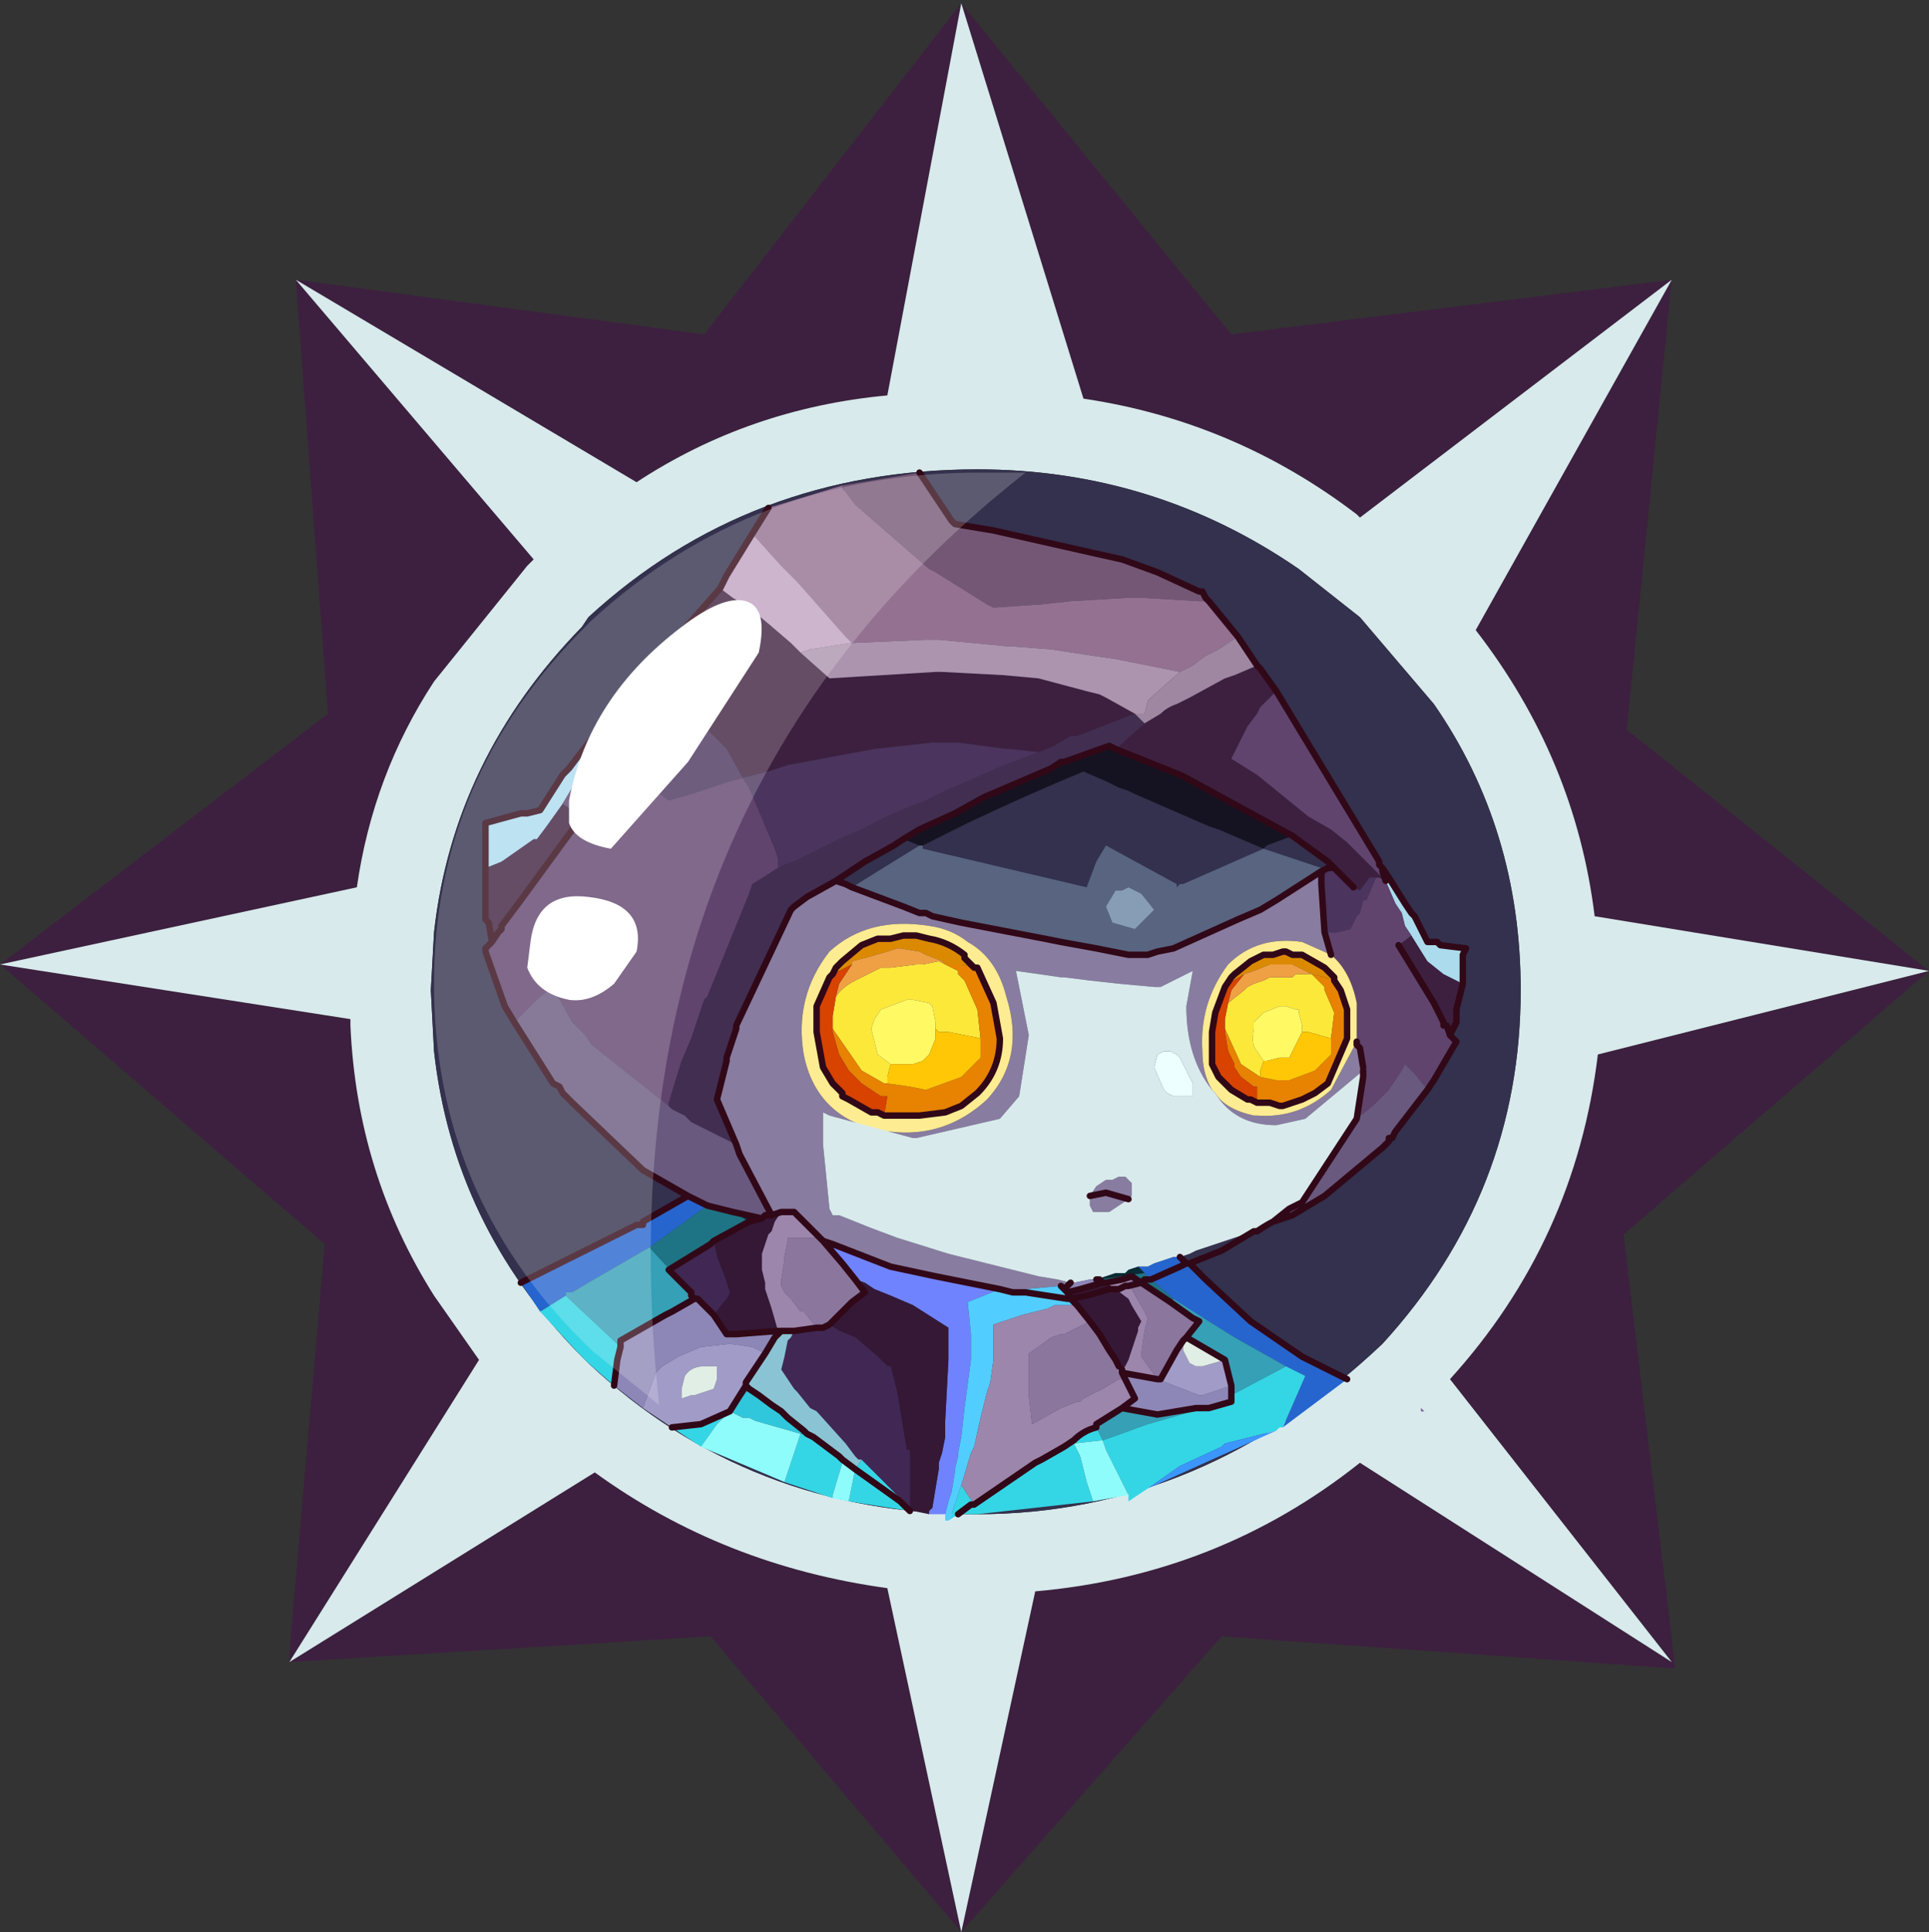 <?xml version="1.0" encoding="UTF-8" standalone="no"?>
<svg xmlns:ffdec="https://www.free-decompiler.com/flash" xmlns:xlink="http://www.w3.org/1999/xlink" ffdec:objectType="frame" height="30.05px" width="30.0px" xmlns="http://www.w3.org/2000/svg">
  <rect width="100%" height="100%" fill="#333333" stroke="none"/>
  <g transform="matrix(1.0, 0.0, 0.0, 1.0, 0.0, 0.0)">
    <use ffdec:characterId="1" height="30.0" transform="matrix(1.0, 0.0, 0.0, 1.0, 0.0, 0.0)" width="30.0" xlink:href="#shape0"/>
    <use ffdec:characterId="3" height="30.0" transform="matrix(1.0, 0.0, 0.0, 1.0, 0.0, 0.05)" width="30.0" xlink:href="#sprite0"/>
  </g>
  <defs>
    <g id="shape0" transform="matrix(1.0, 0.0, 0.0, 1.0, 0.0, 0.0)">
      <path d="M0.0 0.0 L30.0 0.0 30.0 30.0 0.0 30.0 0.0 0.0" fill="#33cc66" fill-opacity="0.0" fill-rule="evenodd" stroke="none"/>
    </g>
    <g id="sprite0" transform="matrix(1.0, 0.0, 0.0, 1.0, 0.0, 0.0)">
      <use ffdec:characterId="2" height="30.0" transform="matrix(1.0, 0.0, 0.0, 1.0, 0.0, 0.0)" width="30.0" xlink:href="#shape1"/>
    </g>
    <g id="shape1" transform="matrix(1.0, 0.0, 0.0, 1.0, 0.0, 0.0)">
      <path d="M22.15 21.9 L22.1 21.9 22.1 21.85 22.15 21.9" fill="url(#gradient0)" fill-rule="evenodd" stroke="none"/>
      <path d="M25.3 11.3 L30.0 15.05 25.25 19.15 26.05 25.85 26.05 25.9 19.0 25.4 14.95 30.0 11.05 25.4 4.5 25.8 4.5 25.65 5.05 19.3 0.0 14.95 5.1 11.05 4.6 4.3 10.95 5.15 14.95 0.0 19.15 5.15 26.0 4.3 25.3 11.3 M21.1 7.95 Q19.2 6.5 16.85 6.15 L14.95 0.0 13.8 6.1 Q11.65 6.3 9.9 7.45 L4.6 4.3 8.3 8.65 8.2 8.75 6.75 10.55 Q5.8 12.0 5.55 13.75 L0.0 14.95 5.45 15.8 5.45 15.9 Q5.55 18.2 6.75 20.1 L7.45 21.1 4.5 25.8 9.25 22.85 Q11.25 24.3 13.8 24.65 L14.95 30.0 16.1 24.7 Q18.95 24.45 21.15 22.7 L26.0 25.8 22.55 21.4 Q24.5 19.25 24.85 16.35 L30.0 15.05 24.8 14.2 Q24.5 11.75 22.95 9.75 L26.0 4.3 21.15 8.0 21.1 7.95" fill="#3d203f" fill-rule="evenodd" stroke="none"/>
      <path d="M21.1 7.95 L21.15 8.0 26.0 4.3 22.95 9.75 Q24.5 11.75 24.8 14.2 L30.0 15.05 24.85 16.35 Q24.5 19.25 22.55 21.4 L26.0 25.8 21.15 22.7 Q18.95 24.45 16.1 24.7 L14.95 30.0 13.8 24.65 Q11.25 24.3 9.25 22.85 L4.5 25.8 7.45 21.1 6.75 20.1 Q5.55 18.2 5.45 15.9 L5.45 15.8 0.0 14.95 5.55 13.75 Q5.8 12.0 6.75 10.55 L8.2 8.75 8.3 8.65 4.6 4.3 9.9 7.45 Q11.65 6.3 13.8 6.1 L14.95 0.0 16.85 6.15 Q19.2 6.5 21.1 7.95 M21.15 9.55 L20.2 8.8 Q17.95 7.25 15.2 7.25 11.65 7.25 9.15 9.55 L9.05 9.7 Q7.05 11.75 6.75 14.45 L6.7 15.35 6.75 16.3 Q7.05 19.0 9.0 21.0 L9.15 21.15 Q11.65 23.5 15.2 23.5 18.7 23.5 21.5 20.85 23.65 18.5 23.65 15.35 23.65 12.85 22.3 10.9 L21.15 9.55 M22.15 21.9 L22.1 21.85 22.1 21.9 22.15 21.9" fill="#d8eaec" fill-rule="evenodd" stroke="none"/>
      <path d="M21.15 9.55 L22.3 10.9 Q23.65 12.85 23.65 15.35 23.65 18.5 21.5 20.85 18.7 23.5 15.2 23.5 11.65 23.5 9.15 21.15 L9.0 21.0 Q7.05 19.0 6.75 16.3 L6.7 15.35 6.75 14.45 Q7.05 11.75 9.05 9.7 L9.15 9.55 Q11.65 7.25 15.2 7.25 17.95 7.25 20.2 8.8 L21.15 9.55" fill="#33314d" fill-rule="evenodd" stroke="none"/>
      <path d="M21.5 13.5 L21.6 13.6 21.55 13.65 21.5 13.5 21.45 13.4 21.5 13.45 21.5 13.5 M21.55 13.65 L21.45 13.6 21.4 13.6 21.35 13.6 21.3 13.6 21.15 13.8 21.05 13.75 20.75 13.45 20.65 13.35 20.75 13.45 20.65 13.5 20.6 13.55 20.55 13.65 20.55 13.5 20.65 13.45 20.7 13.45 20.65 13.35 20.1 12.95 18.45 12.05 18.35 12.0 17.35 11.6 17.8 11.2 18.05 11.05 Q18.15 10.95 18.3 10.9 L18.5 10.8 19.05 10.5 19.2 10.45 19.55 10.3 19.6 10.35 19.85 10.7 19.6 10.95 19.55 11.05 19.4 11.25 19.15 11.75 19.55 12.0 20.35 12.65 20.7 12.85 20.95 13.05 21.0 13.1 21.1 13.2 21.4 13.5 21.55 13.65 M22.55 16.05 L22.5 15.9 22.45 15.9 22.45 15.85 22.3 15.55 21.75 14.65 21.95 14.5 22.2 14.9 22.45 15.1 22.55 15.15 22.75 15.25 22.65 15.65 22.65 15.75 22.65 15.85 22.55 16.05 M7.65 14.6 L7.6 14.3 7.55 14.25 7.55 14.15 7.55 14.05 7.55 13.45 7.8 13.35 8.3 13.0 8.35 13.0 8.5 12.8 8.75 12.45 9.05 12.65 8.1 13.95 7.8 14.35 7.8 14.4 7.75 14.45 7.65 14.6 M10.0 10.45 L10.1 10.35 11.2 9.1 11.4 9.25 11.65 9.4 11.95 9.65 12.3 9.95 12.45 10.1 12.9 10.5 14.55 10.4 14.65 10.4 15.6 10.45 16.15 10.5 16.9 10.7 17.1 10.75 17.2 10.8 17.65 11.05 16.75 11.4 16.65 11.4 16.4 11.55 16.15 11.65 15.7 11.6 15.65 11.6 14.9 11.5 14.65 11.5 14.5 11.5 13.6 11.6 12.25 11.85 11.95 11.95 11.55 12.05 11.3 11.6 10.95 11.25 10.95 11.2 10.85 11.1 10.75 11.0 10.0 10.45" fill="#3d203f" fill-rule="evenodd" stroke="none"/>
      <path d="M21.55 13.65 L21.6 13.6 21.5 13.5 21.5 13.45 21.6 13.6 21.85 14.0 21.95 14.15 22.0 14.2 22.2 14.6 22.35 14.6 22.4 14.65 22.8 14.7 22.75 14.8 22.75 15.15 22.75 15.25 22.55 15.15 22.45 15.1 22.2 14.9 21.95 14.5 21.85 14.35 21.8 14.15 21.7 14.0 21.55 13.65 M7.55 13.45 L7.55 13.4 7.55 12.85 7.55 12.75 8.1 12.6 8.2 12.6 8.4 12.55 8.75 12.0 8.85 11.9 9.0 11.7 9.6 10.95 9.2 11.7 9.05 11.95 8.75 12.45 8.5 12.8 8.35 13.0 8.3 13.0 7.8 13.35 7.55 13.45" fill="#acdbed" fill-rule="evenodd" stroke="none"/>
      <path d="M21.5 13.5 L21.55 13.65 21.7 14.0 21.8 14.15 21.85 14.35 21.95 14.5 21.75 14.65 22.3 15.55 22.45 15.85 22.45 15.9 22.5 15.9 22.55 16.05 22.6 16.1 22.65 16.15 22.3 16.75 22.2 16.9 22.0 16.65 21.85 16.5 21.8 16.6 21.6 16.9 21.45 17.05 21.35 17.15 21.1 17.35 21.2 16.7 21.2 16.6 21.2 16.55 21.15 16.25 21.1 16.2 21.1 16.15 21.1 15.55 Q21.0 15.05 20.7 14.8 L20.6 14.45 20.8 14.45 21.0 14.4 21.1 14.2 21.15 14.15 21.2 13.95 21.25 13.95 21.4 13.6 21.45 13.6 21.55 13.65 21.4 13.5 21.1 13.2 21.0 13.1 20.95 13.05 20.7 12.85 20.35 12.65 19.55 12.0 19.15 11.75 19.4 11.25 19.55 11.05 19.6 10.95 19.85 10.7 21.45 13.35 21.45 13.4 21.5 13.5 M8.0 15.85 L7.85 15.6 7.55 14.75 7.55 14.7 7.65 14.6 7.75 14.45 7.8 14.4 7.8 14.35 8.1 13.95 9.05 12.65 8.75 12.45 9.05 11.95 9.2 11.7 9.6 10.95 9.65 10.85 9.9 11.65 9.9 11.7 10.0 11.95 10.2 12.25 10.4 12.4 10.75 12.3 11.35 12.1 11.55 12.05 11.65 12.2 12.05 13.15 12.1 13.3 12.1 13.45 11.7 13.7 11.65 13.85 11.0 15.45 10.95 15.5 10.9 15.65 10.75 16.1 10.6 16.45 10.4 17.1 10.4 17.15 9.2 16.2 9.1 16.05 8.9 15.85 8.65 15.4 8.6 15.3 8.4 15.45 8.0 15.85 M9.25 12.35 L9.05 12.6 9.05 12.65 9.05 12.6 9.25 12.35" fill="#60446d" fill-rule="evenodd" stroke="none"/>
      <path d="M20.1 12.95 L20.65 13.35 20.7 13.45 20.65 13.45 20.55 13.45 19.65 13.15 18.4 13.7 18.35 13.7 18.3 13.75 18.3 13.7 17.2 13.1 17.05 13.35 16.9 13.75 15.2 13.35 14.35 13.15 14.35 13.1 15.05 12.75 Q16.0 12.3 16.85 11.95 L17.2 12.1 17.4 12.2 17.55 12.25 17.65 12.3 18.8 12.8 18.95 12.85 19.65 13.15 19.7 13.1 20.1 12.95 M13.25 13.75 L13.15 13.7 13.0 13.65 13.45 13.35 13.9 13.1 14.05 13.0 14.3 13.1 13.25 13.75" fill="#33314d" fill-rule="evenodd" stroke="none"/>
      <path d="M21.4 13.6 L21.25 13.95 21.2 13.95 21.15 14.15 21.1 14.2 21.0 14.4 20.8 14.45 20.6 14.45 20.55 13.7 20.55 13.65 20.6 13.55 20.65 13.5 20.75 13.45 21.05 13.75 21.15 13.8 21.3 13.6 21.35 13.6 21.4 13.6 M9.65 10.85 L9.7 10.8 9.8 10.65 10.0 10.45 10.75 11.0 10.85 11.1 10.95 11.2 10.95 11.25 11.3 11.6 11.55 12.05 11.95 11.95 12.25 11.85 13.6 11.6 14.5 11.5 14.65 11.5 14.9 11.5 15.65 11.6 15.7 11.6 16.15 11.65 15.5 11.9 14.7 12.25 14.4 12.4 Q13.85 12.6 13.4 12.85 L13.15 12.95 12.35 13.35 12.2 13.4 12.1 13.45 12.1 13.3 12.05 13.15 11.65 12.2 11.55 12.05 11.35 12.1 10.75 12.3 10.4 12.4 10.2 12.25 10.0 11.95 9.9 11.7 9.9 11.65 9.65 10.85" fill="#4b345e" fill-rule="evenodd" stroke="none"/>
      <path d="M20.6 14.45 L20.7 14.8 20.25 14.6 Q19.55 14.5 19.1 14.95 18.65 15.55 18.7 16.3 18.7 16.65 18.85 16.9 18.45 16.4 18.45 15.6 L18.55 15.05 18.05 15.3 17.95 15.3 17.4 15.25 16.95 15.2 16.55 15.15 16.5 15.15 15.8 15.05 16.0 16.05 15.85 17.0 15.55 17.35 14.25 17.65 14.2 17.65 12.9 17.3 12.8 17.25 12.8 17.75 12.9 18.75 12.95 18.85 13.05 18.85 13.55 19.05 13.95 19.2 14.75 19.45 15.95 19.75 16.15 19.8 16.45 19.85 16.65 19.9 16.5 19.95 15.95 20.0 15.75 20.05 15.55 20.0 14.55 19.8 13.85 19.65 12.95 19.3 12.8 19.25 12.75 19.2 12.35 18.8 12.15 18.8 12.0 18.85 11.5 17.9 11.45 17.75 11.15 17.05 11.3 16.45 11.3 16.4 11.45 15.95 11.45 15.9 12.3 14.1 12.35 14.05 12.55 13.9 13.0 13.65 13.15 13.7 13.25 13.75 14.05 14.05 14.3 14.15 14.4 14.15 14.5 14.2 14.95 14.3 16.25 14.55 16.5 14.6 17.05 14.7 17.55 14.8 17.85 14.8 18.0 14.75 18.25 14.7 19.25 14.25 19.6 14.1 19.85 13.95 20.55 13.5 20.55 13.65 20.55 13.7 20.6 14.45 M21.1 16.15 L21.1 16.2 21.15 16.25 21.2 16.55 21.2 16.6 20.3 17.35 19.85 17.45 Q19.2 17.45 18.9 16.95 19.05 17.2 19.5 17.3 L19.55 17.3 Q20.2 17.35 20.7 16.9 L21.1 16.15 M16.95 18.55 L17.05 18.4 17.2 18.3 17.3 18.3 17.4 18.25 17.5 18.25 17.6 18.35 17.6 18.55 17.55 18.6 17.2 18.5 16.95 18.55 17.2 18.5 17.55 18.6 17.25 18.8 17.2 18.8 17.0 18.8 16.95 18.7 16.95 18.65 16.95 18.55 M15.35 17.05 Q15.95 16.4 15.65 15.45 15.5 14.85 15.05 14.6 14.8 14.4 14.45 14.35 13.5 14.2 12.9 14.75 12.35 15.45 12.5 16.35 12.7 17.35 13.75 17.55 L13.85 17.55 Q14.7 17.65 15.35 17.05" fill="#887ca0" fill-rule="evenodd" stroke="none"/>
      <path d="M19.65 13.15 L20.55 13.45 20.65 13.45 20.55 13.5 19.85 13.95 19.6 14.1 19.25 14.25 18.25 14.7 18.0 14.75 17.85 14.8 17.55 14.8 17.05 14.7 16.5 14.6 16.25 14.55 14.95 14.3 14.5 14.2 14.4 14.15 14.3 14.15 14.05 14.05 13.25 13.75 14.3 13.1 14.35 13.1 14.35 13.15 15.2 13.35 16.9 13.75 17.05 13.35 17.2 13.1 18.3 13.7 18.3 13.75 18.35 13.7 18.4 13.7 19.65 13.15 M17.75 13.85 L17.55 13.75 17.45 13.8 17.35 13.8 17.2 14.05 17.3 14.3 17.65 14.4 17.95 14.1 17.75 13.85" fill="#586480" fill-rule="evenodd" stroke="none"/>
      <path d="M19.05 15.3 L19.15 15.15 19.2 15.1 19.45 14.9 19.65 14.8 19.8 14.8 19.95 14.75 20.0 14.75 20.1 14.8 20.25 14.8 20.6 15.0 20.65 15.05 20.75 15.15 20.75 15.2 20.6 15.15 20.4 15.1 20.2 15.0 20.1 14.95 19.9 14.95 19.75 14.95 19.5 15.05 19.35 15.1 19.1 15.25 19.05 15.3 M12.95 15.1 L13.0 15.0 13.1 14.9 13.4 14.65 13.65 14.55 13.85 14.55 14.05 14.5 14.1 14.5 14.25 14.5 14.45 14.55 Q14.75 14.6 15.0 14.8 L15.0 14.85 15.15 15.0 14.95 14.95 14.7 14.95 14.65 14.9 14.4 14.8 14.3 14.75 14.0 14.7 13.95 14.7 13.8 14.75 13.45 14.85 13.25 14.9 13.25 14.95 12.95 15.1" fill="#db8a00" fill-rule="evenodd" stroke="none"/>
      <path d="M20.7 14.8 Q21.0 15.05 21.1 15.55 L21.1 16.15 20.7 16.9 Q20.2 17.35 19.55 17.3 L19.5 17.3 Q19.05 17.2 18.9 16.95 L18.85 16.9 Q18.7 16.65 18.7 16.3 18.65 15.55 19.1 14.95 19.55 14.5 20.25 14.6 L20.7 14.8 M20.75 15.2 L20.75 15.15 20.65 15.05 20.6 15.0 20.25 14.8 20.1 14.8 20.0 14.75 19.95 14.75 19.8 14.8 19.65 14.8 19.45 14.9 19.2 15.1 19.15 15.15 19.05 15.3 18.9 15.7 18.85 16.0 18.85 16.5 18.95 16.7 19.05 16.8 19.1 16.85 19.15 16.9 19.4 17.05 19.45 17.05 19.55 17.1 19.6 17.1 19.7 17.1 19.75 17.1 19.9 17.15 19.95 17.15 20.25 17.05 20.45 16.95 20.65 16.8 20.95 16.1 20.95 15.7 20.95 15.65 20.85 15.35 20.75 15.2 M13.75 17.3 L13.8 17.3 13.95 17.3 14.05 17.3 14.25 17.3 14.3 17.3 14.7 17.25 14.95 17.15 15.2 16.95 Q15.55 16.6 15.55 16.1 L15.45 15.55 15.2 15.0 15.15 15.0 15.0 14.85 15.0 14.8 Q14.75 14.6 14.45 14.55 L14.25 14.5 14.1 14.5 14.05 14.5 13.85 14.55 13.65 14.55 13.4 14.65 13.1 14.9 13.0 15.0 12.95 15.1 12.9 15.15 12.7 15.6 12.7 16.0 12.8 16.55 12.95 16.8 13.1 16.95 13.1 17.0 13.2 17.05 13.55 17.25 13.65 17.25 13.75 17.3 M15.35 17.05 Q14.7 17.65 13.85 17.55 L13.75 17.55 Q12.7 17.35 12.5 16.35 12.35 15.45 12.9 14.75 13.5 14.2 14.45 14.35 14.8 14.4 15.05 14.6 15.5 14.85 15.65 15.45 15.95 16.4 15.35 17.05" fill="#fdec92" fill-rule="evenodd" stroke="none"/>
      <path d="M20.4 15.1 L20.55 15.25 20.6 15.3 20.6 15.35 20.75 15.7 20.7 16.1 20.35 16.0 20.25 16.0 20.25 15.9 20.2 15.7 20.2 15.65 20.15 15.65 20.0 15.6 19.9 15.6 19.65 15.7 19.5 15.85 19.5 15.95 Q19.45 16.2 19.55 16.3 L19.65 16.45 19.6 16.6 19.6 16.7 19.3 16.5 19.05 15.95 19.05 15.8 19.1 15.55 19.35 15.35 19.4 15.3 19.5 15.25 19.65 15.2 19.75 15.15 20.1 15.15 20.15 15.1 20.3 15.1 20.4 15.1 M14.7 14.95 L14.9 15.05 14.9 15.1 14.95 15.15 15.0 15.2 15.2 15.65 15.25 16.1 14.75 16.0 14.6 16.0 14.55 15.95 14.55 15.85 14.5 15.6 14.45 15.55 14.2 15.5 14.1 15.5 13.7 15.65 13.6 15.8 13.55 15.95 13.65 16.35 13.85 16.5 13.8 16.7 13.8 16.8 13.75 16.8 13.4 16.6 12.95 15.95 12.95 15.75 13.0 15.45 Q13.1 15.3 13.3 15.2 L13.4 15.15 13.5 15.1 13.7 15.0 13.85 15.0 14.25 14.95 14.35 14.95 14.6 14.9 14.7 14.95" fill="#fce839" fill-rule="evenodd" stroke="none"/>
      <path d="M19.35 15.1 L19.5 15.05 19.75 14.95 19.9 14.95 20.1 14.95 20.2 15.0 20.4 15.1 20.3 15.1 20.15 15.1 20.1 15.15 19.75 15.15 19.65 15.2 19.5 15.25 19.4 15.3 19.35 15.35 19.1 15.55 19.15 15.35 19.35 15.1 M13.25 14.95 L13.25 14.9 13.45 14.85 13.8 14.75 13.95 14.7 14.0 14.7 14.3 14.75 14.4 14.8 14.65 14.9 14.7 14.95 14.6 14.9 14.35 14.95 14.25 14.95 13.85 15.0 13.7 15.0 13.5 15.1 13.4 15.15 13.3 15.2 Q13.1 15.3 13.0 15.45 L13.05 15.25 13.25 14.95" fill="#efa044" fill-rule="evenodd" stroke="none"/>
      <path d="M20.4 15.1 L20.6 15.15 20.75 15.2 20.85 15.35 20.95 15.65 20.95 15.7 20.95 16.1 20.65 16.8 20.45 16.95 20.25 17.05 19.95 17.15 19.9 17.15 19.75 17.1 19.7 17.1 19.6 17.1 19.55 17.1 19.55 16.85 19.5 16.85 19.3 16.7 19.2 16.55 19.2 16.5 19.1 16.3 19.05 16.0 19.05 15.95 19.3 16.5 19.6 16.7 19.85 16.75 20.05 16.75 20.45 16.6 20.7 16.35 20.7 16.15 20.7 16.1 20.75 15.7 20.6 15.35 20.6 15.3 20.55 15.25 20.4 15.1 M15.15 15.0 L15.2 15.0 15.45 15.55 15.55 16.1 Q15.55 16.6 15.2 16.95 L14.95 17.15 14.7 17.25 14.3 17.3 14.25 17.3 14.05 17.3 13.95 17.3 13.8 17.3 13.75 17.3 13.8 17.0 13.7 17.0 13.4 16.8 13.25 16.65 13.2 16.6 13.05 16.35 12.95 16.0 12.95 15.95 13.4 16.6 13.75 16.8 13.8 16.8 14.15 16.85 14.4 16.9 14.95 16.7 15.25 16.4 15.25 16.2 15.25 16.1 15.2 15.65 15.0 15.2 14.95 15.15 14.9 15.1 14.9 15.05 14.7 14.95 14.95 14.95 15.15 15.0" fill="#e78300" fill-rule="evenodd" stroke="none"/>
      <path d="M21.1 17.35 L21.35 17.15 21.45 17.05 21.6 16.9 21.8 16.6 21.85 16.5 22.0 16.65 22.2 16.9 21.7 17.55 21.65 17.65 21.6 17.65 21.6 17.7 21.5 17.8 20.6 18.55 20.1 18.85 19.8 18.95 20.05 18.75 20.25 18.65 21.1 17.35 M10.7 18.55 L10.0 18.15 8.9 17.1 8.75 16.95 8.7 16.85 8.6 16.8 8.0 15.85 8.4 15.45 8.6 15.3 8.65 15.4 8.9 15.85 9.1 16.05 9.2 16.2 10.4 17.15 10.45 17.2 10.65 17.3 10.75 17.4 11.45 17.75 11.5 17.9 12.0 18.85 11.9 18.85 11.85 18.9 11.4 18.8 11.0 18.7 10.7 18.55" fill="#69597e" fill-rule="evenodd" stroke="none"/>
      <path d="M19.65 16.45 L19.55 16.3 Q19.45 16.2 19.5 15.95 L19.5 15.85 19.65 15.7 19.9 15.6 20.0 15.6 20.15 15.65 20.2 15.65 20.2 15.7 20.25 15.9 20.25 16.0 20.2 16.1 20.1 16.3 20.05 16.4 19.9 16.4 19.7 16.45 19.65 16.45 M14.55 15.95 L14.55 16.1 14.45 16.35 14.35 16.45 14.2 16.5 13.95 16.5 13.85 16.5 13.65 16.35 13.55 15.95 13.6 15.8 13.7 15.65 14.1 15.5 14.2 15.5 14.45 15.55 14.5 15.6 14.55 15.85 14.55 15.95" fill="#fff964" fill-rule="evenodd" stroke="none"/>
      <path d="M19.6 16.7 L19.6 16.6 19.65 16.45 19.7 16.45 19.9 16.4 20.05 16.4 20.1 16.3 20.2 16.1 20.25 16.0 20.35 16.0 20.7 16.1 20.7 16.15 20.7 16.35 20.45 16.6 20.05 16.75 19.85 16.75 19.6 16.7 M15.25 16.1 L15.25 16.2 15.25 16.4 14.95 16.7 14.4 16.9 14.15 16.85 13.8 16.8 13.8 16.7 13.85 16.5 13.95 16.5 14.2 16.5 14.35 16.45 14.45 16.35 14.55 16.1 14.55 15.95 14.6 16.0 14.75 16.0 15.25 16.1" fill="#ffc705" fill-rule="evenodd" stroke="none"/>
      <path d="M21.2 16.6 L21.2 16.7 21.1 17.35 20.25 18.65 20.05 18.75 19.8 18.95 Q19.7 19.0 19.55 19.1 L19.5 19.1 18.6 19.4 18.5 19.45 18.35 19.5 18.25 19.5 17.95 19.6 17.85 19.65 17.7 19.65 17.55 19.7 17.5 19.75 17.35 19.75 17.05 19.85 16.95 19.85 16.7 19.9 16.65 19.9 16.45 19.85 16.15 19.8 15.95 19.75 14.75 19.45 13.95 19.2 13.55 19.05 13.05 18.85 12.95 18.85 12.9 18.75 12.8 17.75 12.8 17.25 12.9 17.3 14.2 17.65 14.25 17.65 15.55 17.35 15.85 17.0 16.0 16.05 15.8 15.05 16.5 15.15 16.55 15.15 16.95 15.2 17.4 15.25 17.95 15.3 18.05 15.3 18.55 15.05 18.45 15.6 Q18.45 16.4 18.85 16.9 L18.9 16.95 Q19.2 17.45 19.85 17.45 L20.3 17.35 21.2 16.6 M17.55 18.6 L17.6 18.55 17.6 18.35 17.5 18.25 17.4 18.25 17.3 18.3 17.2 18.3 17.05 18.4 16.95 18.55 16.95 18.65 16.95 18.7 17.0 18.8 17.2 18.8 17.25 18.8 17.55 18.6 M17.95 16.55 L18.1 16.9 18.15 16.95 18.25 17.0 18.4 17.0 18.55 17.0 18.55 16.8 18.35 16.4 18.3 16.35 18.2 16.3 18.1 16.3 18.0 16.35 17.95 16.55" fill="#d8eaec" fill-rule="evenodd" stroke="none"/>
      <path d="M18.5 19.6 L18.75 19.85 19.45 20.5 20.25 21.05 20.45 21.15 20.95 21.4 19.95 22.15 20.3 21.35 20.0 21.2 19.2 20.75 18.8 20.5 18.25 20.15 17.9 19.85 17.8 19.75 17.7 19.65 17.85 19.65 17.95 19.6 18.25 19.5 18.35 19.5 18.45 19.6 18.5 19.6 M8.4 20.35 L8.1 19.9 9.9 19.0 10.0 19.0 10.0 18.95 10.7 18.55 11.0 18.7 10.1 19.35 9.15 19.9 8.9 20.05 8.8 20.05 8.8 20.1 8.4 20.35 M18.45 19.6 L18.35 19.65 17.9 19.85 18.35 19.65 18.45 19.6" fill="#2665ce" fill-rule="evenodd" stroke="none"/>
      <path d="M13.1 7.5 L14.3 7.3 14.5 7.6 14.8 8.05 14.85 8.1 15.45 8.2 17.0 8.55 17.45 8.65 18.0 8.85 18.65 9.15 18.7 9.15 18.75 9.25 18.8 9.3 18.65 9.3 17.8 9.25 17.75 9.25 17.5 9.25 16.65 9.3 16.2 9.35 15.45 9.4 15.35 9.35 14.55 8.85 14.45 8.8 13.3 7.8 13.15 7.6 13.1 7.55 13.1 7.5" fill="#745775" fill-rule="evenodd" stroke="none"/>
      <path d="M11.7 8.25 L11.95 7.85 13.1 7.5 13.1 7.55 13.15 7.6 13.3 7.8 14.45 8.8 14.55 8.85 15.35 9.35 15.45 9.4 16.2 9.35 16.65 9.3 17.5 9.25 17.75 9.25 17.8 9.25 18.65 9.3 18.8 9.3 19.25 9.85 18.95 10.05 18.75 10.15 18.55 10.3 18.35 10.4 17.6 10.25 17.35 10.2 17.0 10.15 16.35 10.05 15.7 10.0 15.65 10.0 14.6 9.9 14.4 9.9 13.25 9.95 13.15 9.85 12.4 9.0 12.15 8.75 11.7 8.25" fill="#947191" fill-rule="evenodd" stroke="none"/>
      <path d="M11.2 9.1 L11.3 8.9 11.7 8.25 12.15 8.75 12.4 9.0 13.15 9.85 13.25 9.95 12.6 10.05 12.45 10.1 12.3 9.95 11.95 9.65 11.65 9.4 11.4 9.25 11.2 9.1" fill="#bfa2c0" fill-rule="evenodd" stroke="none"/>
      <path d="M13.25 9.95 L14.4 9.9 14.6 9.9 15.65 10.0 15.7 10.0 16.35 10.05 17.0 10.15 17.35 10.2 17.6 10.25 18.35 10.4 17.9 10.8 17.85 10.85 17.8 11.05 17.65 11.05 17.2 10.8 17.1 10.75 16.9 10.7 16.15 10.5 15.6 10.45 14.65 10.4 14.55 10.4 12.9 10.5 12.45 10.1 12.6 10.05 13.25 9.95" fill="#ac94ae" fill-rule="evenodd" stroke="none"/>
      <path d="M17.8 11.2 L17.35 11.6 17.25 11.55 16.55 11.8 16.5 11.8 16.35 11.9 15.3 12.35 14.85 12.6 14.3 12.85 14.05 13.0 13.9 13.1 13.45 13.35 13.0 13.65 12.55 13.9 12.35 14.05 12.3 14.1 11.45 15.9 11.45 15.95 11.3 16.4 11.3 16.45 11.15 17.05 11.45 17.75 10.75 17.4 10.65 17.3 10.45 17.2 10.4 17.15 10.4 17.1 10.6 16.45 10.75 16.1 10.9 15.65 10.95 15.5 11.0 15.45 11.65 13.85 11.7 13.7 12.1 13.45 12.2 13.4 12.35 13.35 13.15 12.95 13.4 12.85 Q13.85 12.6 14.4 12.4 L14.7 12.25 15.5 11.9 16.15 11.65 16.4 11.55 16.65 11.4 16.75 11.4 17.65 11.05 17.8 11.2" fill="#422e51" fill-rule="evenodd" stroke="none"/>
      <path d="M17.35 11.6 L18.35 12.0 18.45 12.05 20.1 12.95 19.7 13.1 19.65 13.15 18.95 12.85 18.8 12.8 17.65 12.3 17.55 12.25 17.4 12.2 17.2 12.1 16.85 11.95 Q16.0 12.3 15.05 12.75 L14.35 13.1 14.3 13.1 14.05 13.0 14.3 12.85 14.85 12.6 15.3 12.35 16.35 11.9 16.5 11.8 16.55 11.8 17.25 11.55 17.35 11.6" fill="#151321" fill-rule="evenodd" stroke="none"/>
      <path d="M19.55 10.3 L19.2 10.45 19.05 10.5 18.5 10.8 18.3 10.9 Q18.15 10.95 18.05 11.05 L17.8 11.2 17.65 11.05 17.8 11.05 17.85 10.85 17.9 10.8 18.35 10.4 18.55 10.3 18.75 10.15 18.95 10.05 19.25 9.85 19.55 10.3" fill="#9f87a1" fill-rule="evenodd" stroke="none"/>
      <path d="M8.8 20.1 L8.8 20.05 8.9 20.05 9.15 19.9 10.1 19.35 10.7 20.0 10.75 20.05 10.75 20.1 10.8 20.15 10.45 20.35 10.35 20.4 9.65 20.8 9.65 20.9 8.85 20.15 8.8 20.1 M11.6 21.5 L11.65 21.55 11.45 21.8 11.35 21.9 11.6 21.5 M12.5 22.2 L12.55 22.25 12.65 22.3 12.45 22.25 12.5 22.2 M16.55 22.45 L16.7 22.35 16.7 22.4 16.55 22.45 M17.05 22.15 L17.05 22.1 17.45 21.85 18.0 21.95 18.6 21.85 18.55 21.9 17.85 22.1 17.3 22.3 17.15 22.35 17.05 22.15 M18.25 20.15 L18.8 20.5 19.2 20.75 20.0 21.2 19.15 21.65 19.15 21.6 19.15 21.5 19.05 21.1 18.45 20.75 18.65 20.5 18.55 20.45 18.2 20.2 18.25 20.15" fill="#35a0b6" fill-rule="evenodd" stroke="none"/>
      <path d="M19.95 22.15 L19.9 22.15 19.85 22.2 19.05 22.4 19.0 22.45 18.35 22.75 17.85 23.1 17.55 23.3 17.55 23.2 17.2 22.5 17.15 22.35 16.7 22.4 16.8 22.6 16.9 23.0 17.0 23.3 15.2 23.5 14.9 23.5 14.75 23.6 14.8 23.5 14.9 23.2 14.95 23.05 15.15 23.35 16.1 22.7 16.2 22.65 16.55 22.45 16.7 22.4 16.7 22.35 Q16.85 22.2 17.05 22.15 L17.15 22.35 17.3 22.3 17.85 22.1 18.55 21.9 18.6 21.85 18.65 21.85 18.8 21.85 19.15 21.75 19.15 21.65 20.0 21.2 20.3 21.35 19.95 22.15 M14.2 23.45 L14.15 23.45 13.2 23.3 13.3 22.8 13.4 22.65 14.0 23.25 14.15 23.4 14.2 23.45 M12.95 23.25 L12.2 23.0 12.45 22.25 12.65 22.3 13.05 22.6 13.1 22.65 13.1 22.7 12.95 23.2 12.95 23.25 M10.9 22.45 L10.45 22.15 10.9 22.1 11.35 21.9 11.15 22.1 10.9 22.45 M9.55 21.5 L9.15 21.15 9.0 21.0 8.4 20.35 8.8 20.1 8.85 20.15 9.65 20.9 9.6 21.1 9.55 21.5 M14.15 23.45 L14.0 23.3 13.3 22.8 14.0 23.3 14.15 23.45 M15.15 23.35 L15.1 23.35 14.9 23.5 15.1 23.35 15.15 23.35" fill="#34d6e5" fill-rule="evenodd" stroke="none"/>
      <path d="M10.0 21.85 L9.55 21.5 9.6 21.1 9.65 20.9 9.65 20.8 10.35 20.4 10.45 20.35 10.8 20.15 10.85 20.15 11.1 20.4 11.3 20.7 11.35 20.7 11.45 20.7 12.1 20.65 12.15 20.65 12.05 20.75 11.9 21.0 11.8 20.95 11.7 20.9 11.35 20.85 10.9 20.9 10.55 21.05 10.3 21.2 10.2 21.3 10.0 21.85 M17.45 21.85 L17.65 21.7 17.5 21.4 17.45 21.3 18.0 21.4 18.65 21.65 18.7 21.65 19.15 21.5 19.15 21.6 19.15 21.65 19.15 21.75 18.8 21.85 18.65 21.85 18.6 21.85 18.0 21.95 17.45 21.85 M16.65 19.9 L16.7 19.9 16.95 19.85 17.05 19.85 17.1 19.85 17.15 19.9 16.8 20.0 16.6 20.05 16.55 20.0 16.65 19.9" fill="#8d87b7" fill-rule="evenodd" stroke="none"/>
      <path d="M19.85 22.2 L17.85 23.1 18.35 22.75 19.0 22.45 19.05 22.4 19.85 22.2" fill="#3c96ff" fill-rule="evenodd" stroke="none"/>
      <path d="M10.45 22.15 L10.0 21.85 10.2 21.3 10.3 21.2 10.55 21.05 10.9 20.9 11.35 20.85 11.7 20.9 11.8 20.95 11.9 21.0 11.8 21.15 11.6 21.45 11.6 21.5 11.35 21.9 10.9 22.1 10.45 22.15 M10.65 21.35 L10.6 21.55 10.6 21.7 10.75 21.65 10.8 21.65 11.1 21.55 11.15 21.4 11.15 21.3 11.15 21.2 11.1 21.2 10.95 21.2 Q10.75 21.2 10.65 21.35 M18.0 21.4 L18.05 21.4 18.3 20.95 18.4 20.8 18.4 20.95 18.5 21.15 18.6 21.2 18.7 21.2 19.05 21.1 19.15 21.5 18.7 21.65 18.65 21.65 18.0 21.4" fill="#a19bc7" fill-rule="evenodd" stroke="none"/>
      <path d="M19.05 15.3 L19.1 15.25 19.35 15.1 19.15 15.35 19.1 15.55 19.05 15.8 19.05 15.95 19.05 16.0 19.1 16.3 19.2 16.5 19.2 16.55 19.3 16.7 19.5 16.85 19.55 16.85 19.55 17.1 19.45 17.05 19.4 17.05 19.15 16.9 19.1 16.85 19.05 16.8 18.95 16.7 18.85 16.5 18.85 16.0 18.9 15.7 19.05 15.3 M13.75 17.3 L13.65 17.25 13.55 17.25 13.2 17.05 13.1 17.0 13.1 16.95 12.95 16.8 12.8 16.55 12.7 16.0 12.7 15.6 12.9 15.15 12.95 15.1 13.25 14.95 13.05 15.25 13.0 15.45 12.95 15.75 12.95 15.95 12.95 16.0 13.05 16.35 13.2 16.6 13.25 16.65 13.4 16.8 13.7 17.0 13.8 17.0 13.75 17.3" fill="#d84300" fill-rule="evenodd" stroke="none"/>
      <path d="M17.75 13.85 L17.95 14.1 17.65 14.4 17.3 14.3 17.2 14.05 17.35 13.8 17.45 13.8 17.55 13.75 17.75 13.85" fill="#879db6" fill-rule="evenodd" stroke="none"/>
      <path d="M17.95 16.55 L18.0 16.35 18.1 16.3 18.2 16.3 18.3 16.35 18.35 16.4 18.55 16.8 18.55 17.0 18.4 17.0 18.25 17.0 18.15 16.95 18.1 16.9 17.95 16.55" fill="#edffff" fill-rule="evenodd" stroke="none"/>
      <path d="M14.7 23.5 L14.45 23.5 14.45 23.45 14.5 23.4 14.6 22.8 14.6 22.7 14.65 22.55 14.7 22.3 14.7 22.05 14.75 21.1 14.75 21.0 14.75 20.6 14.2 20.25 13.85 20.1 13.6 20.0 13.45 19.9 13.3 19.85 13.1 19.6 12.8 19.25 12.95 19.3 13.85 19.65 14.55 19.8 15.55 20.0 15.05 20.2 15.1 20.7 15.1 20.8 15.1 21.1 15.0 21.85 14.95 22.3 14.9 22.55 14.9 22.6 14.85 22.8 14.85 22.85 14.8 23.15 14.75 23.3 14.7 23.5" fill="#6f83ff" fill-rule="evenodd" stroke="none"/>
      <path d="M12.75 19.2 L12.8 19.25 13.1 19.6 13.3 19.85 13.45 20.05 13.25 20.2 13.2 20.25 13.05 20.4 12.9 20.55 12.8 20.6 12.7 20.6 12.5 20.35 12.45 20.35 12.3 20.15 12.2 20.05 12.15 19.95 12.15 19.85 12.2 19.55 12.2 19.5 12.25 19.25 12.25 19.2 12.75 19.2 M17.5 21.4 L17.4 21.4 17.15 21.55 16.85 21.7 16.8 21.75 16.75 21.75 16.5 21.85 16.05 22.1 16.0 21.65 16.0 21.45 16.0 21.25 16.0 21.0 Q16.15 20.9 16.35 20.75 L16.5 20.7 16.55 20.7 16.95 20.5 17.1 20.7 17.25 20.95 17.35 21.1 17.4 21.2 17.45 21.25 17.45 21.3 17.5 21.4 M18.2 20.2 L18.55 20.45 18.65 20.5 18.45 20.75 18.4 20.8 18.3 20.95 18.05 21.4 18.0 21.4 17.75 21.05 17.75 21.0 17.8 20.65 17.85 20.45 17.8 20.35 17.6 20.0 17.55 19.95 17.45 19.85 17.6 19.8 17.75 19.9 18.2 20.2 M17.55 19.95 L17.75 19.9 17.55 19.95" fill="#8b769d" fill-rule="evenodd" stroke="none"/>
      <path d="M14.45 23.5 L14.2 23.45 14.15 23.4 14.15 23.3 14.15 23.05 14.15 22.8 14.15 22.5 14.1 22.5 13.95 21.6 13.85 21.2 13.8 21.2 13.65 21.05 13.3 20.75 13.05 20.65 12.9 20.55 13.05 20.4 13.2 20.25 13.25 20.2 13.45 20.05 13.3 19.85 13.45 19.9 13.6 20.0 13.85 20.1 14.2 20.25 14.75 20.6 14.75 21.0 14.75 21.1 14.7 22.05 14.7 22.3 14.65 22.55 14.6 22.7 14.6 22.8 14.5 23.4 14.45 23.45 14.45 23.5 M12.0 18.85 L12.15 18.8 12.05 18.95 12.0 19.1 11.95 19.15 11.85 19.45 11.85 19.65 11.85 19.7 11.9 19.9 11.9 20.0 11.95 20.15 12.0 20.3 12.1 20.65 11.45 20.7 11.35 20.7 11.3 20.7 11.1 20.4 11.25 20.2 11.3 20.15 11.35 20.05 11.25 19.75 11.15 19.5 11.1 19.25 11.65 18.95 11.85 18.9 11.9 18.85 12.0 18.85 M16.95 20.5 L16.75 20.25 16.65 20.15 16.9 20.1 17.25 20.0 17.35 20.0 17.25 20.0 16.9 20.1 16.65 20.15 16.6 20.05 16.8 20.0 17.15 19.9 17.2 19.9 17.35 20.0 17.55 20.15 17.6 20.25 17.75 20.5 17.7 20.6 17.7 20.65 17.55 21.1 17.5 21.2 17.45 21.25 17.4 21.2 17.35 21.1 17.25 20.95 17.1 20.7 16.95 20.5" fill="#351836" fill-rule="evenodd" stroke="none"/>
      <path d="M10.8 20.15 L10.75 20.1 10.75 20.05 10.7 20.0 10.45 19.75 10.4 19.7 11.05 19.3 11.1 19.25 11.15 19.5 11.25 19.75 11.35 20.05 11.3 20.15 11.25 20.2 11.1 20.4 10.85 20.15 10.8 20.15 M12.9 20.55 L13.05 20.65 13.3 20.75 13.65 21.05 13.8 21.2 13.85 21.2 13.95 21.6 14.1 22.5 14.15 22.5 14.15 22.8 14.15 23.05 14.15 23.3 14.15 23.4 14.0 23.25 13.4 22.65 13.35 22.65 13.3 22.6 13.15 22.4 12.7 21.9 12.6 21.85 12.4 21.6 12.35 21.55 12.15 21.25 12.2 21.05 12.25 20.8 12.3 20.75 12.35 20.65 12.7 20.6 12.8 20.6 12.9 20.55" fill="#412754" fill-rule="evenodd" stroke="none"/>
      <path d="M14.75 23.6 L14.7 23.6 14.7 23.5 14.75 23.3 14.8 23.15 14.85 22.85 14.85 22.8 14.9 22.6 14.9 22.55 14.95 22.3 15.0 21.85 15.1 21.1 15.1 20.8 15.1 20.7 15.05 20.2 15.55 20.0 15.75 20.05 15.95 20.0 16.5 19.95 16.55 20.0 16.6 20.05 16.65 20.15 16.75 20.25 16.45 20.25 16.4 20.25 16.3 20.3 15.9 20.4 15.45 20.55 15.45 20.8 15.45 21.1 15.4 21.45 15.35 21.6 15.25 22.0 15.15 22.45 15.1 22.55 14.95 23.05 14.9 23.2 14.8 23.5 14.75 23.6 M15.75 20.05 L15.95 20.05 16.6 20.15 16.65 20.15 16.6 20.15 15.95 20.05 15.75 20.05" fill="#52cdff" fill-rule="evenodd" stroke="none"/>
      <path d="M12.15 18.8 L12.35 18.8 12.75 19.2 12.25 19.2 12.25 19.25 12.2 19.5 12.2 19.55 12.15 19.85 12.15 19.95 12.2 20.05 12.3 20.15 12.45 20.35 12.5 20.35 12.7 20.6 12.35 20.65 12.15 20.65 12.1 20.65 12.0 20.3 11.95 20.15 11.9 20.0 11.9 19.9 11.85 19.7 11.85 19.65 11.85 19.45 11.95 19.15 12.0 19.1 12.05 18.95 12.15 18.8 M14.95 23.05 L15.1 22.55 15.15 22.45 15.25 22.0 15.35 21.6 15.4 21.45 15.45 21.1 15.45 20.8 15.45 20.55 15.9 20.4 16.3 20.3 16.4 20.25 16.45 20.25 16.75 20.25 16.95 20.5 16.55 20.7 16.5 20.7 16.35 20.75 Q16.15 20.9 16.0 21.0 L16.0 21.25 16.0 21.45 16.0 21.65 16.05 22.1 16.5 21.85 16.75 21.75 16.8 21.75 16.85 21.7 17.15 21.55 17.4 21.4 17.5 21.4 17.65 21.7 17.45 21.85 17.05 22.1 17.05 22.15 Q16.85 22.2 16.7 22.35 L16.55 22.45 16.2 22.65 16.1 22.7 15.15 23.35 14.95 23.05 M17.55 19.95 L17.6 20.0 17.8 20.35 17.85 20.45 17.8 20.65 17.75 21.0 17.75 21.05 18.0 21.4 17.45 21.3 17.45 21.25 17.5 21.2 17.55 21.1 17.7 20.65 17.7 20.6 17.75 20.5 17.6 20.25 17.55 20.15 17.35 20.0 17.2 19.9 17.45 19.85 17.55 19.95 17.5 19.95 17.4 20.0 17.35 20.0 17.4 20.0 17.5 19.95 17.55 19.95" fill="#9c86ac" fill-rule="evenodd" stroke="none"/>
      <path d="M11.65 18.95 L11.4 18.8 11.85 18.9 11.65 18.95 M17.7 19.65 L17.8 19.75 17.1 19.85 17.05 19.85 17.35 19.75 17.5 19.75 17.55 19.7 17.7 19.65" fill="#082c33" fill-rule="evenodd" stroke="none"/>
      <path d="M10.1 19.35 L11.0 18.7 11.4 18.8 11.65 18.95 11.1 19.25 11.05 19.3 10.4 19.7 10.45 19.75 10.7 20.0 10.1 19.35 M16.5 19.95 L16.65 19.9 16.55 20.0 16.5 19.95 M17.8 19.75 L17.9 19.85 18.25 20.15 18.2 20.2 17.75 19.9 17.8 19.85 17.9 19.85 17.8 19.85 17.75 19.9 17.6 19.8 17.45 19.85 17.2 19.9 17.15 19.9 17.1 19.85 17.8 19.75" fill="#1e7485" fill-rule="evenodd" stroke="none"/>
      <path d="M10.65 21.35 Q10.75 21.2 10.95 21.2 L11.1 21.2 11.15 21.2 11.15 21.3 11.15 21.4 11.1 21.55 10.8 21.65 10.75 21.65 10.6 21.7 10.6 21.55 10.65 21.35 M18.4 20.8 L18.45 20.75 19.05 21.1 18.7 21.2 18.6 21.2 18.5 21.15 18.4 20.95 18.4 20.8" fill="#e1eee5" fill-rule="evenodd" stroke="none"/>
      <path d="M12.35 20.65 L12.3 20.75 12.25 20.8 12.2 21.05 12.15 21.25 12.35 21.55 12.4 21.6 12.6 21.85 12.7 21.9 13.15 22.4 13.3 22.6 13.35 22.65 13.4 22.65 13.3 22.8 13.1 22.65 13.05 22.6 12.65 22.3 12.55 22.25 12.5 22.2 12.25 22.0 12.15 21.9 12.0 21.8 11.8 21.65 11.65 21.55 11.6 21.5 11.6 21.45 11.8 21.15 11.9 21.0 12.05 20.75 12.15 20.65 12.35 20.65" fill="#8ac4d4" fill-rule="evenodd" stroke="none"/>
      <path d="M11.65 21.55 L11.8 21.65 12.0 21.8 12.15 21.9 12.25 22.0 12.5 22.2 12.45 22.25 11.75 22.05 11.65 22.0 11.55 22.0 11.35 21.9 11.45 21.8 11.65 21.55" fill="#30c7dc" fill-rule="evenodd" stroke="none"/>
      <path d="M17.55 23.2 L17.0 23.3 16.9 23.0 16.8 22.6 16.7 22.4 17.15 22.35 17.2 22.5 17.55 23.2 M13.2 23.3 L12.95 23.25 12.95 23.2 13.1 22.7 13.1 22.65 13.3 22.8 13.2 23.3 M12.2 23.0 L10.9 22.45 11.15 22.1 11.35 21.9 11.55 22.0 11.65 22.0 11.75 22.05 12.45 22.25 12.2 23.0" fill="#8efcfb" fill-rule="evenodd" stroke="none"/>
      <path d="M21.5 13.5 L21.55 13.65 M20.6 14.45 L20.7 14.8 M21.1 16.15 L21.1 16.2 21.15 16.25 21.2 16.55 M21.2 16.6 L21.2 16.7 21.1 17.35 20.25 18.65 20.05 18.75 19.8 18.95 Q19.7 19.0 19.55 19.1 L19.5 19.1 19.0 19.4 18.5 19.6 18.75 19.85 19.45 20.5 20.25 21.05 20.45 21.15 20.95 21.4 M22.2 16.9 L22.3 16.75 22.65 16.15 22.6 16.1 22.55 16.05 22.5 15.9 22.45 15.9 22.45 15.85 22.3 15.55 21.75 14.65 M19.85 10.7 L19.6 10.35 19.55 10.3 19.25 9.85 18.8 9.3 18.75 9.25 18.7 9.15 18.65 9.15 18.0 8.85 17.45 8.65 17.0 8.55 15.45 8.2 14.85 8.1 14.8 8.05 14.5 7.6 14.3 7.3 M17.35 11.6 L18.35 12.0 18.45 12.05 20.1 12.95 20.65 13.35 20.75 13.45 21.05 13.75 M20.65 13.45 L20.7 13.45 M20.55 13.65 L20.55 13.7 20.6 14.45 M20.65 13.45 L20.55 13.5 20.55 13.65 M19.85 10.7 L21.45 13.35 21.45 13.4 21.5 13.45 21.6 13.6 21.85 14.0 21.95 14.15 22.0 14.2 22.2 14.6 22.35 14.6 22.4 14.65 22.8 14.7 22.75 14.8 22.75 15.15 22.75 15.25 22.65 15.65 22.65 15.75 22.65 15.85 22.55 16.05 M21.5 13.5 L21.5 13.45 M20.75 15.2 L20.75 15.15 20.65 15.05 20.6 15.0 20.25 14.8 20.1 14.8 20.0 14.75 19.95 14.75 19.8 14.8 19.65 14.8 19.45 14.9 19.2 15.1 19.15 15.15 19.05 15.3 18.9 15.7 18.85 16.0 18.85 16.5 18.95 16.7 19.05 16.8 19.1 16.85 19.15 16.9 19.4 17.05 19.45 17.05 19.55 17.1 19.6 17.1 19.7 17.1 19.75 17.1 19.9 17.15 19.95 17.15 20.25 17.05 20.45 16.95 20.65 16.8 20.95 16.1 20.95 15.7 20.95 15.65 20.85 15.35 20.75 15.2 M22.2 16.9 L21.7 17.55 21.65 17.65 21.6 17.65 21.6 17.7 21.5 17.8 20.6 18.55 20.1 18.85 19.8 18.95 M8.1 19.9 L9.9 19.0 10.0 19.0 10.0 18.95 10.7 18.55 10.0 18.15 8.9 17.1 8.75 16.95 8.7 16.85 8.6 16.8 8.0 15.85 7.85 15.6 7.55 14.75 7.55 14.7 7.65 14.6 7.6 14.3 7.55 14.25 7.55 14.15 7.55 14.05 7.55 13.45 7.55 13.4 7.55 12.85 7.55 12.75 8.1 12.6 8.2 12.6 8.4 12.55 8.75 12.0 8.85 11.9 9.0 11.7 9.6 10.95 9.65 10.85 M9.7 10.8 L9.8 10.65 10.0 10.45 10.1 10.35 11.2 9.1 11.3 8.9 11.7 8.25 11.95 7.85 M14.05 13.0 L14.3 12.85 14.85 12.6 15.3 12.35 16.35 11.9 16.5 11.8 16.55 11.8 17.25 11.55 17.35 11.6 M9.05 12.65 L9.05 12.6 9.25 12.35 M7.65 14.6 L7.75 14.45 7.8 14.4 7.8 14.35 8.1 13.95 9.05 12.65 M11.0 18.7 L10.7 18.55 M9.55 21.5 L9.6 21.1 9.65 20.9 9.65 20.8 10.35 20.4 10.45 20.35 10.8 20.15 10.75 20.1 10.75 20.05 10.7 20.0 10.45 19.75 10.4 19.7 11.05 19.3 11.1 19.25 11.65 18.95 11.85 18.9 11.4 18.8 11.0 18.7 M20.55 13.5 L19.85 13.95 19.6 14.1 19.25 14.25 18.25 14.7 18.0 14.75 17.85 14.8 17.55 14.8 17.05 14.7 16.5 14.6 16.25 14.55 14.95 14.3 14.5 14.2 14.4 14.15 14.3 14.15 14.05 14.05 13.25 13.75 13.15 13.7 13.0 13.65 12.55 13.9 12.35 14.05 12.3 14.1 11.45 15.9 11.45 15.95 11.3 16.4 11.3 16.45 11.15 17.05 11.45 17.75 11.5 17.9 12.0 18.85 12.15 18.8 12.35 18.8 12.75 19.2 12.8 19.25 12.95 19.3 13.85 19.65 14.55 19.8 15.55 20.0 15.75 20.05 15.95 20.05 16.6 20.15 16.65 20.15 16.9 20.1 17.25 20.0 17.35 20.0 17.4 20.0 17.5 19.95 17.55 19.95 17.75 19.9 17.8 19.85 17.9 19.85 18.35 19.65 18.45 19.6 18.35 19.5 M15.15 15.0 L15.2 15.0 15.45 15.55 15.55 16.1 Q15.55 16.6 15.2 16.95 L14.95 17.15 14.7 17.25 14.3 17.3 14.25 17.3 14.05 17.3 13.95 17.3 13.8 17.3 13.75 17.3 13.65 17.25 13.55 17.25 13.2 17.05 13.1 17.0 13.1 16.95 12.95 16.8 12.8 16.55 12.7 16.0 12.7 15.6 12.9 15.15 12.95 15.1 13.0 15.0 13.1 14.9 13.4 14.65 13.65 14.55 13.85 14.55 14.05 14.5 14.1 14.5 14.25 14.5 14.45 14.55 Q14.75 14.6 15.0 14.8 L15.0 14.85 15.15 15.0 M16.95 18.55 L17.2 18.5 17.55 18.6 M13.0 13.65 L13.45 13.35 13.9 13.1 14.05 13.0 M13.3 19.85 L13.45 20.05 13.25 20.2 13.2 20.25 13.05 20.4 12.9 20.55 12.8 20.6 12.7 20.6 12.35 20.65 12.15 20.65 12.05 20.75 11.9 21.0 11.8 21.15 11.6 21.45 11.6 21.5 11.65 21.55 11.8 21.65 12.0 21.8 12.15 21.9 12.25 22.0 12.5 22.2 12.55 22.25 12.65 22.3 13.05 22.6 13.1 22.65 13.3 22.8 14.0 23.3 14.15 23.45 M12.8 19.25 L13.1 19.6 13.3 19.85 M12.1 20.65 L12.15 20.65 M11.85 18.9 L11.9 18.85 12.0 18.85 M12.1 20.65 L11.45 20.7 11.35 20.7 11.3 20.7 11.1 20.4 10.85 20.15 10.8 20.15 M11.35 21.9 L10.9 22.1 10.45 22.15 M11.35 21.9 L11.6 21.5 M15.15 23.35 L16.1 22.7 16.2 22.65 16.55 22.45 16.7 22.35 Q16.85 22.2 17.05 22.15 L17.05 22.1 17.45 21.85 17.65 21.7 17.5 21.4 17.45 21.3 18.0 21.4 18.05 21.4 18.3 20.95 18.4 20.8 18.45 20.75 19.05 21.1 19.15 21.5 19.15 21.6 19.15 21.65 19.15 21.75 18.8 21.85 18.65 21.85 18.6 21.85 18.0 21.95 17.45 21.85 M16.95 20.5 L16.75 20.25 16.65 20.15 16.6 20.05 16.8 20.0 17.15 19.9 17.1 19.85 17.05 19.85 M14.9 23.5 L15.1 23.35 15.15 23.35 M18.5 19.6 L18.45 19.6 M18.45 20.75 L18.65 20.5 18.55 20.45 18.2 20.2 17.75 19.9 17.6 19.8 17.45 19.85 17.2 19.9 17.15 19.9 M16.65 19.9 L16.55 20.0 16.6 20.05 M16.55 20.0 L16.5 19.95 M17.45 21.25 L17.45 21.3 M17.4 21.2 L17.35 21.1 17.25 20.95 17.1 20.7 16.95 20.5" fill="none" stroke="#310817" stroke-linecap="round" stroke-linejoin="round" stroke-width="0.1"/>
      <path d="M9.2 9.6 Q11.7 7.3 15.25 7.3 L15.95 7.3 Q9.25 12.55 10.25 21.8 L9.2 20.95 9.05 20.8 Q6.75 18.5 6.75 15.25 6.75 12.05 9.1 9.7 L9.2 9.6" fill="#ffffff" fill-opacity="0.2" fill-rule="evenodd" stroke="none"/>
      <path d="M10.7 11.8 L9.5 13.15 Q8.95 13.05 8.85 12.75 L8.85 12.4 Q9.15 10.8 10.6 9.7 11.25 9.2 11.6 9.3 11.95 9.4 11.8 10.1 L10.7 11.8 M9.15 13.9 Q10.05 14.0 9.9 14.75 L9.55 15.25 Q9.2 15.55 8.85 15.5 8.35 15.4 8.2 15.0 L8.25 14.6 Q8.35 13.8 9.15 13.9" fill="#ffffff" fill-rule="evenodd" stroke="none"/>
    </g>
    <linearGradient gradientTransform="matrix(0.007, 0.0, 0.0, 0.005, 20.5, 25.9)" gradientUnits="userSpaceOnUse" id="gradient0" spreadMethod="pad" x1="-819.2" x2="819.2">
      <stop offset="0.0" stop-color="#65298e"/>
      <stop offset="1.0" stop-color="#9a6cc5"/>
    </linearGradient>
  </defs>
</svg>
